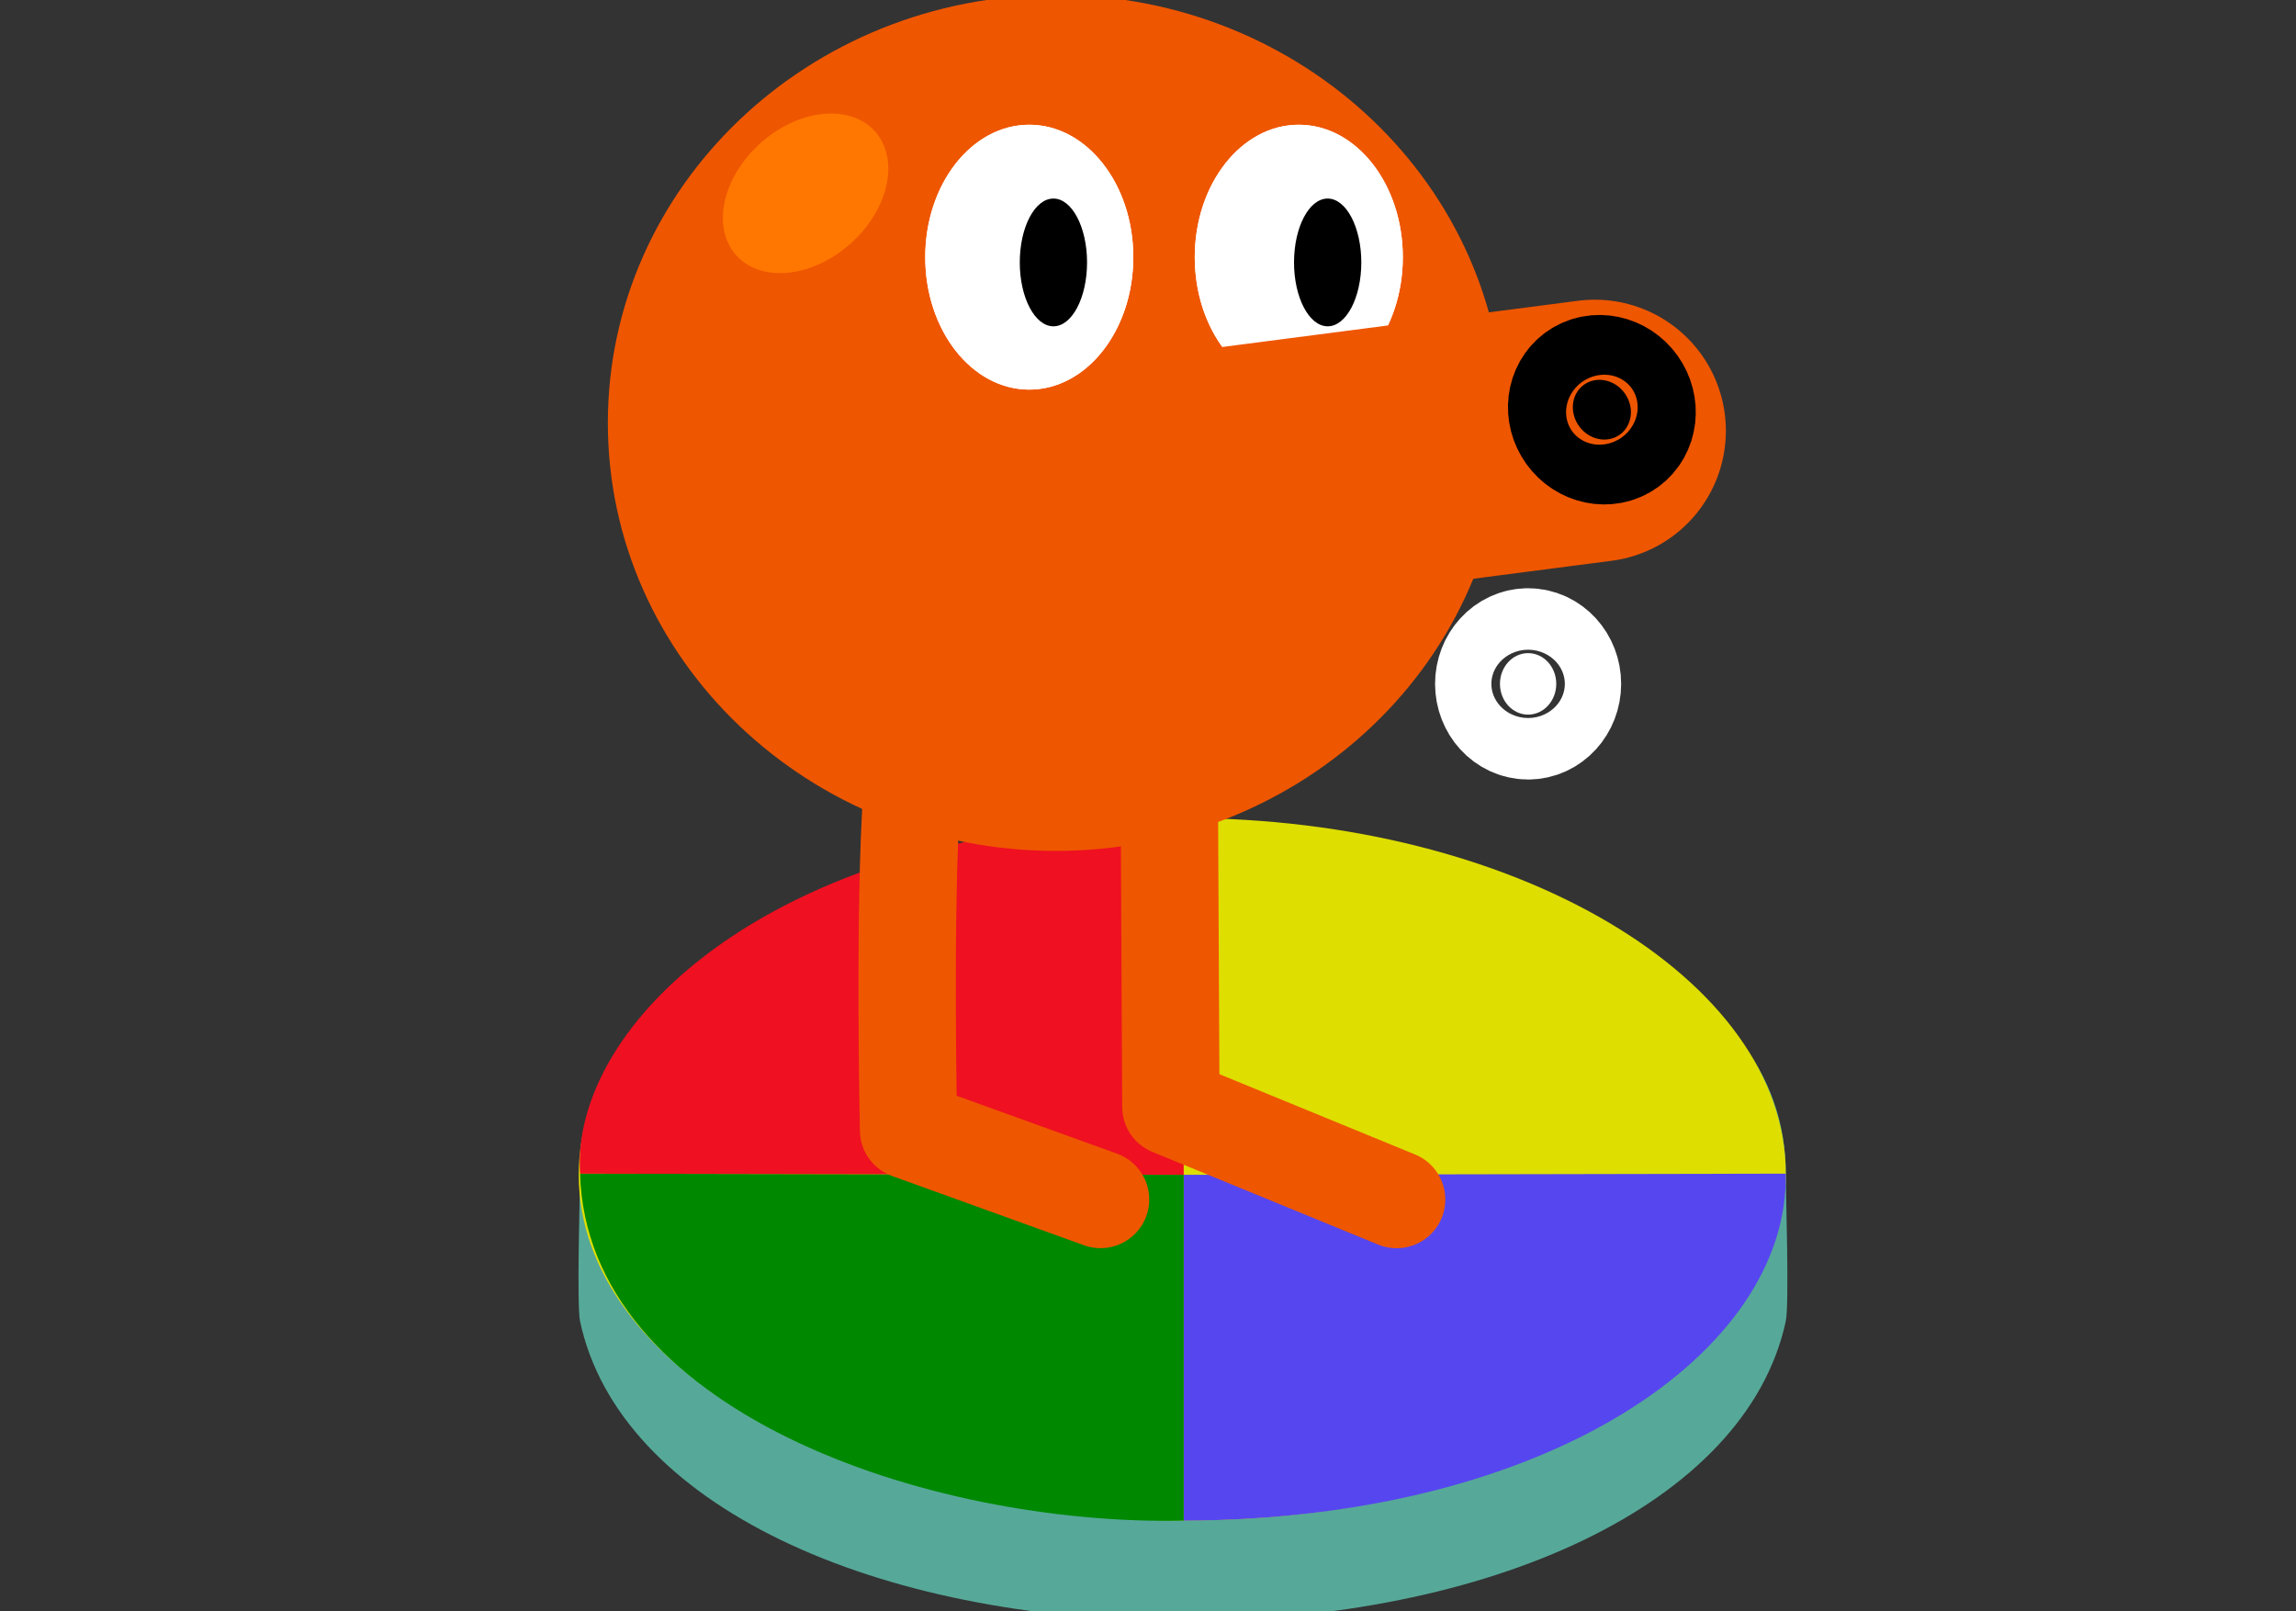 <?xml version="1.0" encoding="UTF-8" standalone="no"?>
<!-- Created with Inkscape (http://www.inkscape.org/) -->

<svg
   xmlns:dc="http://purl.org/dc/elements/1.1/"
   xmlns:cc="http://creativecommons.org/ns#"
   xmlns:rdf="http://www.w3.org/1999/02/22-rdf-syntax-ns#"
   xmlns:svg="http://www.w3.org/2000/svg"
   xmlns="http://www.w3.org/2000/svg"
   xmlns:sodipodi="http://sodipodi.sourceforge.net/DTD/sodipodi-0.dtd"
   xmlns:inkscape="http://www.inkscape.org/namespaces/inkscape"
   width="85.818"
   height="60.211"
   id="svg2"
   version="1.1"
   inkscape:version="0.48.5 r10040"
   sodipodi:docname="QbertOnDisk.svg">
  <rect width="100%" height="100%" fill="#333333" stroke="none"/>
  <defs
     id="defs4" />
  <sodipodi:namedview
     id="base"
     pagecolor="#ffffff"
     bordercolor="#666666"
     borderopacity="1.0"
     inkscape:pageopacity="0.0"
     inkscape:pageshadow="2"
     inkscape:zoom="0.64"
     inkscape:cx="442.09606"
     inkscape:cy="-230.37853"
     inkscape:document-units="px"
     inkscape:current-layer="layer1"
     showgrid="true"
     inkscape:window-width="1366"
     inkscape:window-height="715"
     inkscape:window-x="-8"
     inkscape:window-y="-8"
     inkscape:window-maximized="1"
     showguides="true"
     inkscape:guide-bbox="true"
     fit-margin-top="0"
     fit-margin-left="-0.1"
     fit-margin-right="0"
     fit-margin-bottom="0">
    <inkscape:grid
       units="px"
       empspacing="7"
       visible="true"
       enabled="false"
       snapvisiblegridlinesonly="false"
       type="axonomgrid"
       id="grid2985"
       originy="28.576px"
       originx="2083.873px" />
    <sodipodi:guide
       orientation="0,1"
       position="1500.034,984.312"
       id="guide4040" />
  </sodipodi:namedview>
  <g
     inkscape:label="Livello 1"
     inkscape:groupmode="layer"
     id="layer1"
     transform="translate(2083.873,-1020.928)">
    <g
       id="g4255" />
    <g
       id="g5045"
       transform="matrix(-1,0,0,1,-4142.627,97.518)">
      <g
         id="g4991"
         transform="matrix(1.843,0,0,1.843,-329.623,-956.337)"
         inkscape:export-filename="C:\Users\Lomb\Google Drive\Università\Secondo anno\Programmazione ad oggetti\Progetto\QbertFrontStanding.png"
         inkscape:export-xdpi="90"
         inkscape:export-ydpi="90">
        <g
           id="g4993">
          <g
             id="g4995"
             transform="matrix(1.519,0,0,1.519,-279.753,117.946)">
            <g
               id="g5001"
               transform="translate(137.532,493.672)" />
          </g>
          <g
             id="g5256">
            <g
               id="g5033"
               transform="matrix(0.543,0,0,0.543,18.211,689.204)">
              <path
                 style="color:#000000;fill:#56a999;fill-opacity:1;fill-rule:nonzero;stroke:none;stroke-width:1.576;marker:none;visibility:visible;display:inline;overflow:visible;enable-background:accumulate"
                 d="m -1783.039,652.92 c 0,0.633 0.13,4.899 0,5.51 -1.465,6.879 -11.059,11.19 -22.494,11.19 -11.421,0 -21.057,-4.323 -22.539,-11.19 -0.134,-0.619 0,-4.868 0,-5.51 0,-7.762 10.089,-11.408 22.539,-11.408 12.45,0 22.494,3.646 22.494,11.408 z"
                 id="path5035"
                 inkscape:connector-curvature="0"
                 sodipodi:nodetypes="sssssss" />
              <path
                 style="color:#000000;fill:#dede00;fill-opacity:1;fill-rule:nonzero;stroke:none;stroke-width:1.576;marker:none;visibility:visible;display:inline;overflow:visible;enable-background:accumulate"
                 d="m -1782.989,652.963 c 0,7.244 -10.145,12.91 -22.596,12.91 -12.45,0 -22.487,-5.708 -22.487,-12.953 0,-7.244 10.037,-13.282 22.487,-13.282 12.45,0 22.596,6.08 22.596,13.325 z"
                 id="path5037"
                 inkscape:connector-curvature="0"
                 sodipodi:nodetypes="sssss" />
              <path
                 style="fill:#5646ef;fill-opacity:1;stroke:none"
                 d="m -1828.072,652.92 22.487,0.043 0,12.915 c -13.717,-0.046 -22.606,-6.345 -22.487,-12.958 z"
                 id="path5039"
                 inkscape:connector-curvature="0"
                 sodipodi:nodetypes="cccc" />
              <path
                 style="fill:#008800;fill-opacity:1;stroke:none"
                 d="m -1805.585,652.963 22.546,-0.043 c -0.256,8.838 -12.978,13.16 -22.546,12.958 z"
                 id="path5041"
                 inkscape:connector-curvature="0"
                 sodipodi:nodetypes="cccc" />
              <path
                 style="fill:#ef1021;fill-opacity:1;stroke:none"
                 d="m -1805.585,652.963 0,-13.325 c 15.483,0.188 22.917,7.805 22.546,13.282"
                 id="path5043"
                 inkscape:connector-curvature="0"
                 sodipodi:nodetypes="ccc" />
            </g>
            <g
               style="fill:#ffffff;stroke:#ffffff"
               id="g4997"
               transform="matrix(1.519,0,0,1.519,-69.772,867.82)">
              <path
                 transform="matrix(1.083,0,0,1.083,49.505,-8.301)"
                 d="m -592.107,108.564 c 0,0.209 -0.155,0.379 -0.347,0.379 -0.192,0 -0.347,-0.17 -0.347,-0.379 0,-0.209 0.155,-0.379 0.347,-0.379 0.192,0 0.347,0.17 0.347,0.379 z"
                 sodipodi:ry="0.37880722"
                 sodipodi:rx="0.34723994"
                 sodipodi:cy="108.56404"
                 sodipodi:cx="-592.45447"
                 id="path4999"
                 style="color:#000000;fill:#ffffff;fill-opacity:1;fill-rule:nonzero;stroke:#ffffff;stroke-width:1.6;stroke-linecap:round;stroke-linejoin:round;stroke-miterlimit:4;stroke-opacity:1;stroke-dasharray:none;stroke-dashoffset:0;marker:none;visibility:visible;display:inline;overflow:visible;enable-background:accumulate"
                 sodipodi:type="arc" />
            </g>
            <path
               style="fill:none;stroke:#ef5600;stroke-width:1.3;stroke-linecap:round;stroke-linejoin:round;stroke-miterlimit:4;stroke-opacity:1;stroke-dasharray:none"
               d="m -583.189,110.736 c 0.11,1.551 0.045,4.496 0.045,4.496 l -2.563,0.925"
               id="path5003"
               inkscape:connector-curvature="0"
               sodipodi:nodetypes="ccc"
               transform="matrix(1.519,0,0,1.519,-70.846,867.82)" />
            <path
               style="fill:none;stroke:#ef5600;stroke-width:1.3;stroke-linecap:round;stroke-linejoin:round;stroke-miterlimit:4;stroke-opacity:1;stroke-dasharray:none"
               d="m -586.622,110.099 -0.024,4.822 -3.014,1.237"
               id="path5005"
               inkscape:connector-curvature="0"
               sodipodi:nodetypes="ccc"
               transform="matrix(1.519,0,0,1.519,-70.846,867.82)" />
            <path
               sodipodi:type="arc"
               style="color:#000000;fill:#ef5600;fill-opacity:1;fill-rule:nonzero;stroke:none;stroke-width:8;marker:none;visibility:visible;display:inline;overflow:visible;enable-background:accumulate"
               id="path5009"
               sodipodi:cx="-602.23212"
               sodipodi:cy="134.1479"
               sodipodi:rx="5.9821429"
               sodipodi:ry="5.7142859"
               d="m -596.25,134.148 c 0,3.156 -2.678,5.714 -5.982,5.714 -3.304,0 -5.982,-2.558 -5.982,-5.714 0,-3.156 2.678,-5.714 5.982,-5.714 3.304,0 5.982,2.558 5.982,5.714 z"
               transform="matrix(-1.519,0,0,1.519,-1874.42,824.744)" />
            <path
               sodipodi:type="arc"
               style="color:#000000;fill:#ffffff;fill-opacity:1;fill-rule:nonzero;stroke:none;stroke-width:3.5;marker:none;visibility:visible;display:inline;overflow:visible;enable-background:accumulate"
               id="path5011"
               sodipodi:cx="-619.72858"
               sodipodi:cy="133.75471"
               sodipodi:rx="1.3889598"
               sodipodi:ry="1.767767"
               d="m -618.34,133.755 c 0,0.976 -0.622,1.768 -1.389,1.768 -0.767,0 -1.389,-0.791 -1.389,-1.768 0,-0.976 0.622,-1.768 1.389,-1.768 0.767,0 1.389,0.791 1.389,1.768 z"
               transform="matrix(-1.519,0,0,1.519,-1900.458,821.98)" />
            <path
               sodipodi:type="arc"
               style="color:#000000;fill:#000000;fill-opacity:1;fill-rule:nonzero;stroke:none;stroke-width:3.5;marker:none;visibility:visible;display:inline;overflow:visible;enable-background:accumulate"
               id="path5013"
               sodipodi:cx="-619.47607"
               sodipodi:cy="134.41763"
               sodipodi:rx="0.31567267"
               sodipodi:ry="0.59977806"
               d="m -619.16,134.418 c 0,0.331 -0.141,0.6 -0.316,0.6 -0.174,0 -0.316,-0.269 -0.316,-0.6 0,-0.331 0.141,-0.6 0.316,-0.6 0.174,0 0.316,0.269 0.316,0.6 z"
               transform="matrix(-2.159,0,0,2.159,-2297.699,735.052)" />
            <path
               transform="matrix(-1.519,0,0,1.519,-1900.458,821.98)"
               d="m -618.34,133.755 c 0,0.976 -0.622,1.768 -1.389,1.768 -0.767,0 -1.389,-0.791 -1.389,-1.768 0,-0.976 0.622,-1.768 1.389,-1.768 0.767,0 1.389,0.791 1.389,1.768 z"
               sodipodi:ry="1.767767"
               sodipodi:rx="1.3889598"
               sodipodi:cy="133.75471"
               sodipodi:cx="-619.72858"
               id="path5015"
               style="color:#000000;fill:#ffffff;fill-opacity:1;fill-rule:nonzero;stroke:none;stroke-width:3.5;marker:none;visibility:visible;display:inline;overflow:visible;enable-background:accumulate"
               sodipodi:type="arc" />
            <path
               transform="matrix(-2.159,0,0,2.159,-2297.028,735.052)"
               d="m -619.16,134.418 c 0,0.331 -0.141,0.6 -0.316,0.6 -0.174,0 -0.316,-0.269 -0.316,-0.6 0,-0.331 0.141,-0.6 0.316,-0.6 0.174,0 0.316,0.269 0.316,0.6 z"
               sodipodi:ry="0.59977806"
               sodipodi:rx="0.31567267"
               sodipodi:cy="134.41763"
               sodipodi:cx="-619.47607"
               id="path5017"
               style="color:#000000;fill:#000000;fill-opacity:1;fill-rule:nonzero;stroke:none;stroke-width:3.5;marker:none;visibility:visible;display:inline;overflow:visible;enable-background:accumulate"
               sodipodi:type="arc" />
            <path
               transform="matrix(-1.519,0,0,1.519,-1905.924,821.98)"
               d="m -618.34,133.755 c 0,0.976 -0.622,1.768 -1.389,1.768 -0.767,0 -1.389,-0.791 -1.389,-1.768 0,-0.976 0.622,-1.768 1.389,-1.768 0.767,0 1.389,0.791 1.389,1.768 z"
               sodipodi:ry="1.767767"
               sodipodi:rx="1.3889598"
               sodipodi:cy="133.75471"
               sodipodi:cx="-619.72858"
               id="path5019"
               style="color:#000000;fill:#ffffff;fill-opacity:1;fill-rule:nonzero;stroke:none;stroke-width:3.5;marker:none;visibility:visible;display:inline;overflow:visible;enable-background:accumulate"
               sodipodi:type="arc" />
            <path
               transform="matrix(-2.159,0,0,2.159,-2303.166,735.052)"
               d="m -619.16,134.418 c 0,0.331 -0.141,0.6 -0.316,0.6 -0.174,0 -0.316,-0.269 -0.316,-0.6 0,-0.331 0.141,-0.6 0.316,-0.6 0.174,0 0.316,0.269 0.316,0.6 z"
               sodipodi:ry="0.59977806"
               sodipodi:rx="0.31567267"
               sodipodi:cy="134.41763"
               sodipodi:cx="-619.47607"
               id="path5021"
               style="color:#000000;fill:#000000;fill-opacity:1;fill-rule:nonzero;stroke:none;stroke-width:3.5;marker:none;visibility:visible;display:inline;overflow:visible;enable-background:accumulate"
               sodipodi:type="arc" />
            <path
               sodipodi:type="arc"
               style="color:#000000;fill:#ffffff;fill-opacity:1;fill-rule:nonzero;stroke:none;stroke-width:3.5;marker:none;visibility:visible;display:inline;overflow:visible;enable-background:accumulate"
               id="path5023"
               sodipodi:cx="-619.72858"
               sodipodi:cy="133.75471"
               sodipodi:rx="1.3889598"
               sodipodi:ry="1.767767"
               d="m -618.34,133.755 c 0,0.976 -0.622,1.768 -1.389,1.768 -0.767,0 -1.389,-0.791 -1.389,-1.768 0,-0.976 0.622,-1.768 1.389,-1.768 0.767,0 1.389,0.791 1.389,1.768 z"
               transform="matrix(-1.519,0,0,1.519,-1905.924,821.98)" />
            <path
               sodipodi:type="arc"
               style="color:#000000;fill:#000000;fill-opacity:1;fill-rule:nonzero;stroke:none;stroke-width:3.5;marker:none;visibility:visible;display:inline;overflow:visible;enable-background:accumulate"
               id="path5025"
               sodipodi:cx="-619.47607"
               sodipodi:cy="134.41763"
               sodipodi:rx="0.31567267"
               sodipodi:ry="0.59977806"
               d="m -619.16,134.418 c 0,0.331 -0.141,0.6 -0.316,0.6 -0.174,0 -0.316,-0.269 -0.316,-0.6 0,-0.331 0.141,-0.6 0.316,-0.6 0.174,0 0.316,0.269 0.316,0.6 z"
               transform="matrix(-2.159,0,0,2.159,-2302.59,735.052)" />
            <path
               sodipodi:type="arc"
               style="color:#000000;fill:#ff7700;fill-opacity:1;fill-rule:nonzero;stroke:none;stroke-width:1.3;marker:none;visibility:visible;display:inline;overflow:visible;enable-background:accumulate"
               id="path5029"
               sodipodi:cx="-643.88391"
               sodipodi:cy="129.88451"
               sodipodi:rx="1.2946428"
               sodipodi:ry="1.8080357"
               d="m -642.589,129.885 c 0,0.999 -0.58,1.808 -1.295,1.808 -0.715,0 -1.295,-0.809 -1.295,-1.808 0,-0.999 0.58,-1.808 1.295,-1.808 0.715,0 1.295,0.809 1.295,1.808 z"
               transform="matrix(-0.449,0.981,0.87,0.554,-1356.657,1583.553)" />
            <path
               inkscape:transform-center-y="-0.75271573"
               inkscape:transform-center-x="8.1664732"
               style="fill:#ef5600;fill-opacity:1;stroke:#ef5600;stroke-width:3.5;stroke-linecap:round;stroke-linejoin:miter;stroke-miterlimit:4;stroke-opacity:1;stroke-dasharray:none"
               d="m -587.302,106.545 -5.004,-0.65"
               id="path5007"
               inkscape:connector-curvature="0"
               sodipodi:nodetypes="cc"
               transform="matrix(1.519,0,0,1.519,-70.846,867.82)" />
            <path
               sodipodi:type="arc"
               style="color:#000000;fill:#000000;fill-opacity:1;fill-rule:nonzero;stroke:#000000;stroke-width:1.6;stroke-linecap:round;stroke-linejoin:round;stroke-miterlimit:4;stroke-opacity:1;stroke-dasharray:none;stroke-dashoffset:0;marker:none;visibility:visible;display:inline;overflow:visible;enable-background:accumulate"
               id="path5027"
               sodipodi:cx="-592.45447"
               sodipodi:cy="108.56404"
               sodipodi:rx="0.34723994"
               sodipodi:ry="0.37880722"
               d="m -592.107,108.564 c 0,0.209 -0.155,0.379 -0.347,0.379 -0.192,0 -0.347,-0.17 -0.347,-0.379 0,-0.209 0.155,-0.379 0.347,-0.379 0.192,0 0.347,0.17 0.347,0.379 z"
               transform="matrix(1.335,0.96,-0.96,1.335,-75.555,1452.07)" />
            <path
               transform="matrix(-1.519,0,0,0.616,-798.222,679.139)"
               d="m 107.406,565.156 -15.344,8.875 15.344,8.844 15.344,-8.844 -15.344,-8.875 z"
               id="path5031"
               style="fill:#ff6666;fill-opacity:0;stroke:none"
               inkscape:original="M 107.40625 565.15625 L 92.0625 574.03125 L 107.40625 582.875 L 122.75 574.03125 L 107.40625 565.15625 z "
               inkscape:radius="0"
               sodipodi:type="inkscape:offset" />
          </g>
        </g>
      </g>
    </g>
  </g>
</svg>
